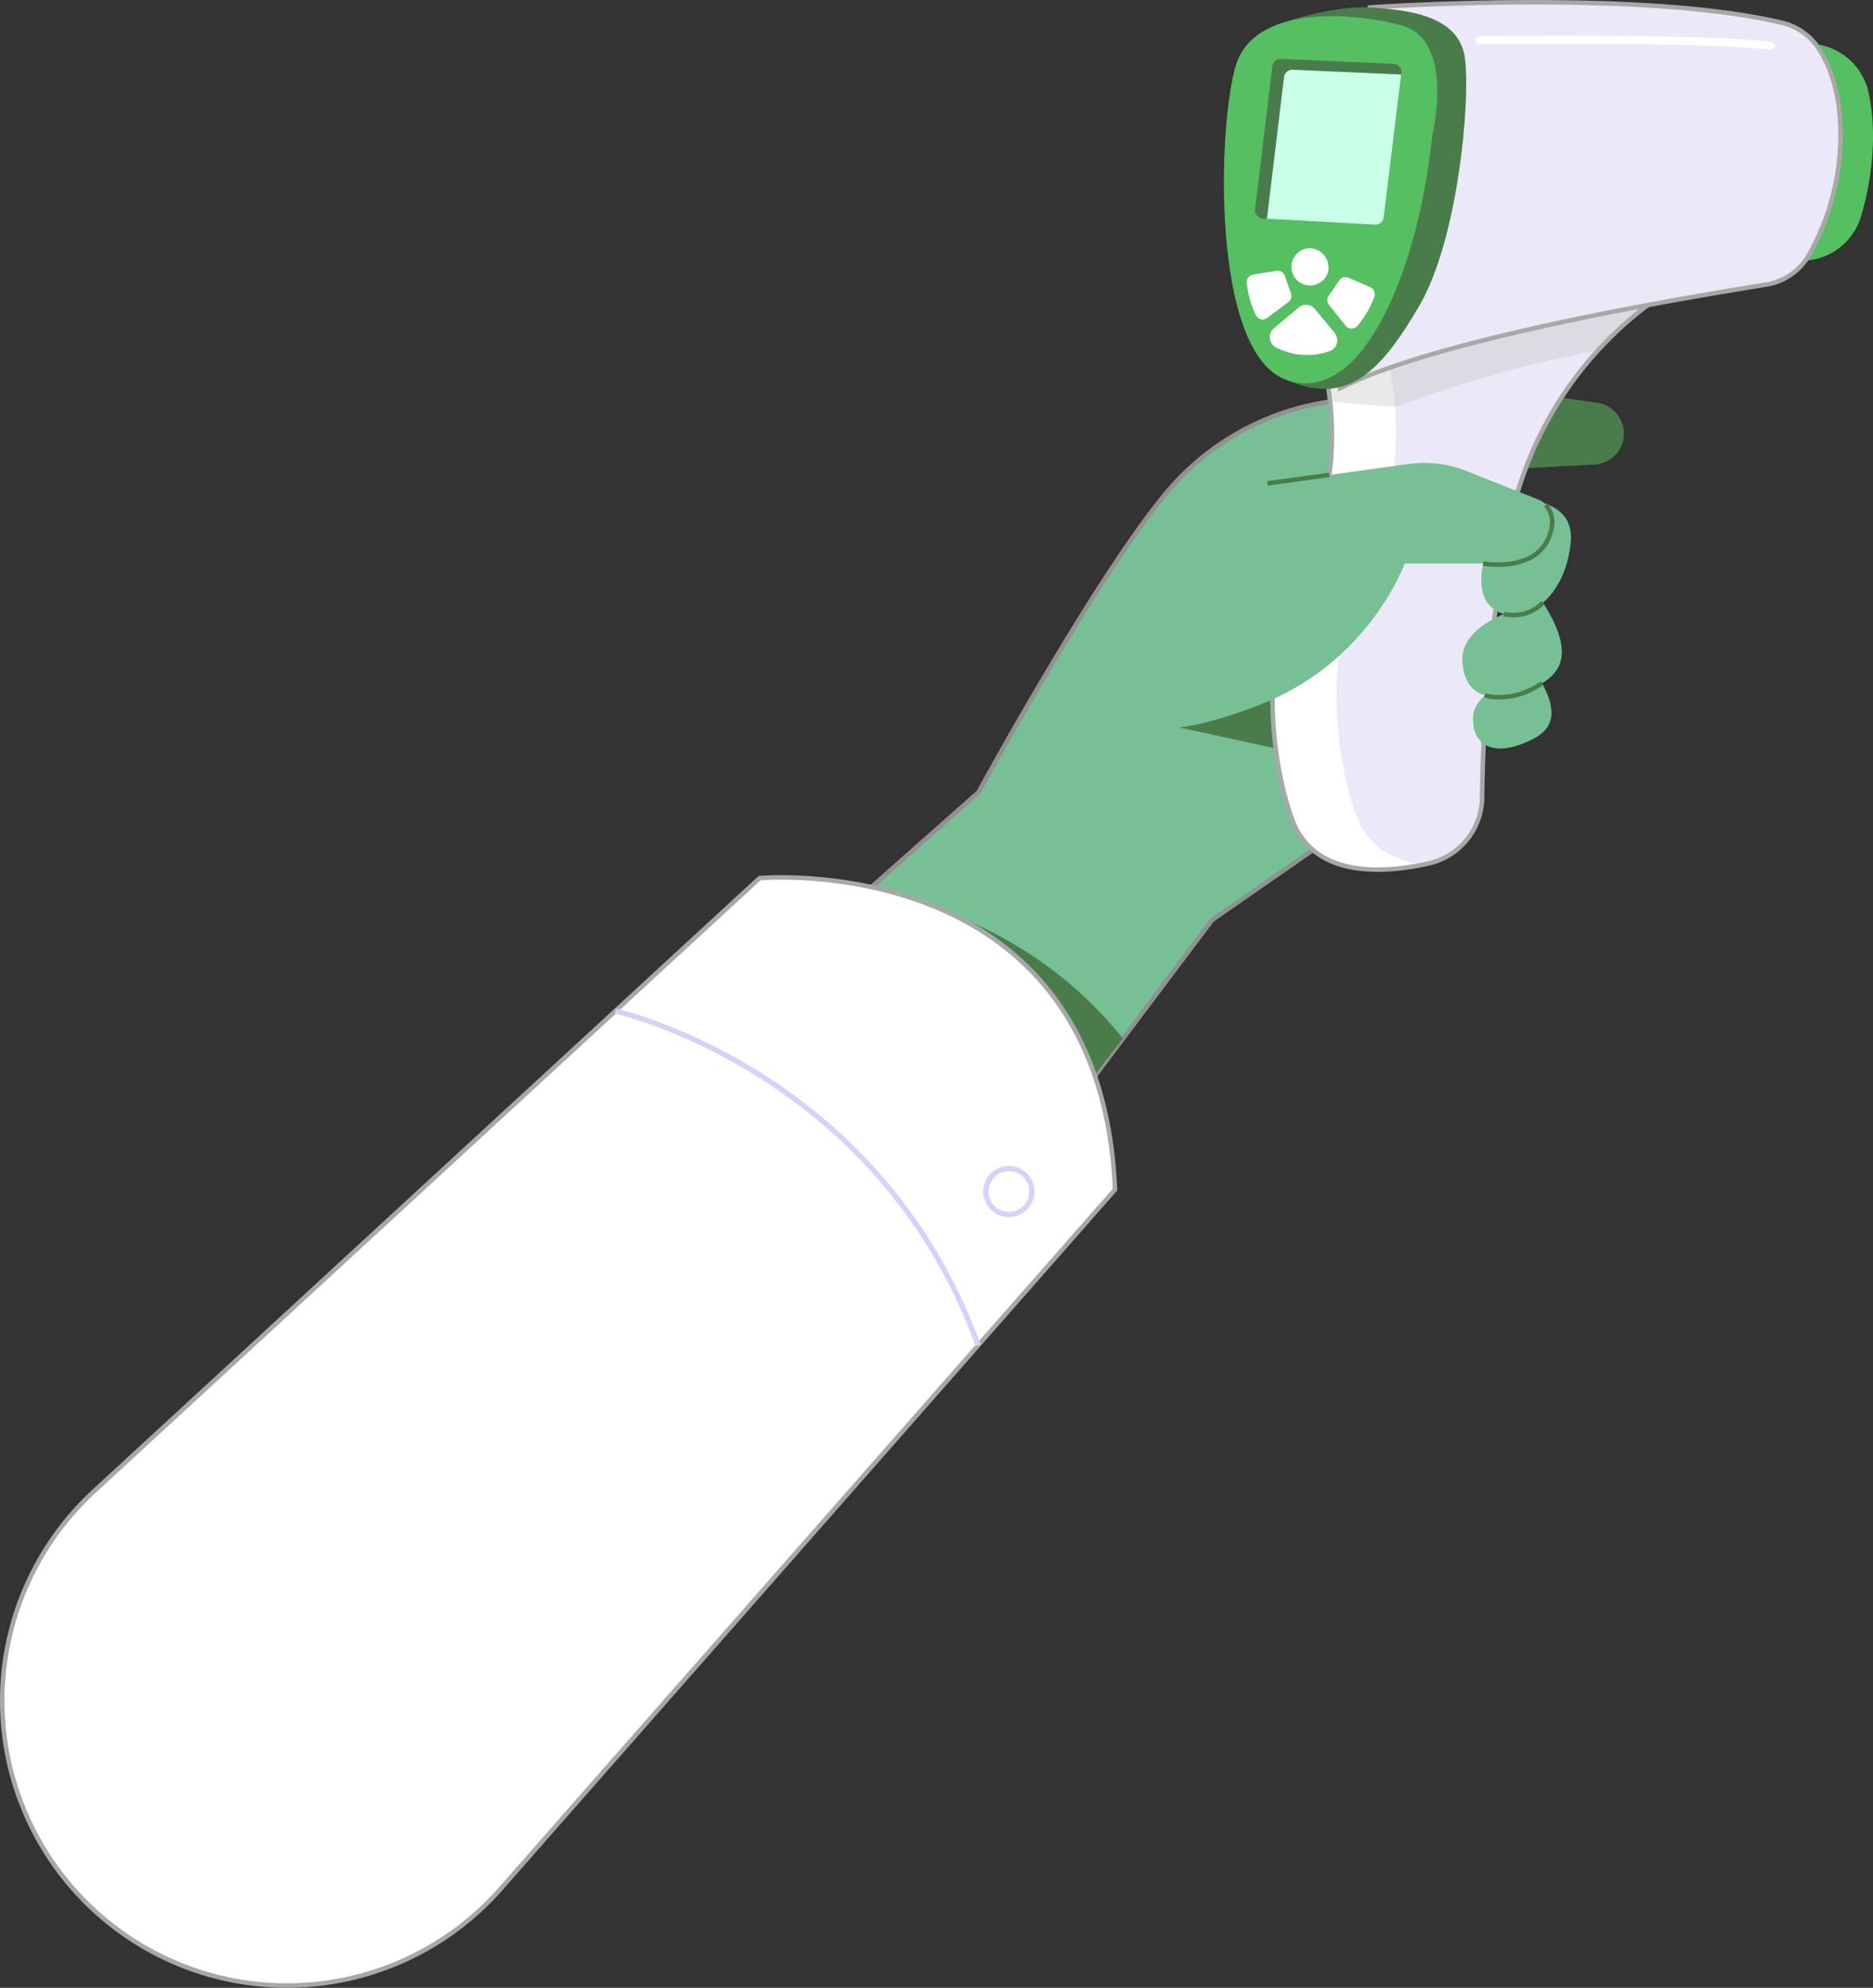 <svg xmlns="http://www.w3.org/2000/svg" xmlns:xlink="http://www.w3.org/1999/xlink" viewBox="0 0 416.27 441.55"><rect x="0" y="0" width="416.27" height="441.55" fill="#333333" stroke="none"/><defs><style>.cls-1,.cls-5{fill:#fff;}.cls-1,.cls-11,.cls-9{stroke:#a8a8a8;}.cls-1,.cls-11,.cls-16,.cls-17,.cls-4,.cls-9{stroke-miterlimit:10;}.cls-2{fill:#4a7c4b;}.cls-3{isolation:isolate;}.cls-15,.cls-4{fill:#77bf94;}.cls-4{stroke:#919191;}.cls-6{clip-path:url(#clip-path);}.cls-11,.cls-7{fill:#ebe9f7;}.cls-8{fill:silver;opacity:0.35;mix-blend-mode:multiply;}.cls-12,.cls-16,.cls-17,.cls-9{fill:none;}.cls-10{fill:#55bf61;}.cls-12{stroke:#fff;stroke-linecap:round;stroke-linejoin:round;stroke-width:1.77px;}.cls-13{clip-path:url(#clip-path-2);}.cls-14{fill:#caffe9;}.cls-16{stroke:#4a7c4b;}.cls-17{stroke:#d8d1fc;stroke-width:1.17px;}</style><clipPath id="clip-path" transform="translate(-7.46 -31.21)"><path class="cls-1" d="M381.85,93.79s-32.26,15.45-39.55,57.08a340.86,340.86,0,0,0-5.43,57.19A15.26,15.26,0,0,1,325,223c-10.86,2.41-25.74,3-30.4-9.89,0,0-12.54-31.73,5.12-64.54,0,0,8.81-17.75-.52-45.47Z"/></clipPath><clipPath id="clip-path-2" transform="translate(-7.46 -31.21)"><path class="cls-2" d="M290.23,45.91,286.4,77.68a1.86,1.86,0,0,0,1.74,2.08L313,81.11A1.86,1.86,0,0,0,315,79.48l3.91-32a1.86,1.86,0,0,0-1.76-2.09l-25-1.1A1.87,1.87,0,0,0,290.23,45.91Z"/></clipPath></defs><title>testing</title><g class="cls-3"><g id="OBJECTS"><path class="cls-2" d="M343.18,117.89l19.3,2.8a6.87,6.87,0,0,1,5.28,4h0a6.88,6.88,0,0,1-5.91,9.71l-22.33,1.15Z" transform="translate(-7.46 -31.21)"/><path class="cls-4" d="M304.36,120.25a58.13,58.13,0,0,0-37.22,19.89c-15.73,18.51-42.23,67.06-42.23,67.06L186.71,241s43.92,12.25,51.56,45.86l38.59-51.31L306.49,215,320,176.5Z" transform="translate(-7.46 -31.21)"/><path class="cls-2" d="M290.29,186.56s-11.47,5.09-20.66,6.24l21.42,4.68Z" transform="translate(-7.46 -31.21)"/><path class="cls-2" d="M188.49,227.78s41.15-.1,68.51,34.09L243.79,279Z" transform="translate(-7.46 -31.21)"/><path class="cls-5" d="M381.85,93.79s-32.26,15.45-39.55,57.08a340.86,340.86,0,0,0-5.43,57.19A15.26,15.26,0,0,1,325,223c-10.86,2.41-25.74,3-30.4-9.89,0,0-12.54-31.73,5.12-64.54,0,0,8.81-17.75-.52-45.47Z" transform="translate(-7.46 -31.21)"/><g class="cls-6"><path class="cls-7" d="M396.07,92.93S363.8,108.38,356.52,150a340.86,340.86,0,0,0-5.43,57.19,15.25,15.25,0,0,1-11.86,14.92c-10.86,2.41-25.74,3-30.4-9.88,0,0-12.54-31.73,5.12-64.55,0,0,8.81-17.74-.52-45.46Z" transform="translate(-7.46 -31.21)"/><path class="cls-8" d="M317.49,121.62s42.4-16.12,65.21-13.6l11-30.09L323.8,73.42,286,119Z" transform="translate(-7.46 -31.21)"/></g><path class="cls-9" d="M381.85,93.79s-32.26,15.45-39.55,57.08a340.86,340.86,0,0,0-5.43,57.19A15.26,15.26,0,0,1,325,223c-10.86,2.41-25.74,3-30.4-9.89,0,0-12.54-31.73,5.12-64.54,0,0,8.81-17.75-.52-45.47Z" transform="translate(-7.46 -31.21)"/><path class="cls-10" d="M401.11,41.39l7.29-.45a13.8,13.8,0,0,1,14.33,10.73,47.35,47.35,0,0,1,.93,12.43A62.48,62.48,0,0,1,421,79.49a13.78,13.78,0,0,1-12.34,9.61l-7.87.47Z" transform="translate(-7.46 -31.21)"/><path class="cls-11" d="M311.89,32.87s59.41-4.19,91.54,3.38A13.47,13.47,0,0,1,411.67,42c2.51,3.84,5.12,10.34,4.83,20.56a54.28,54.28,0,0,1-7,25.27,13.33,13.33,0,0,1-9.4,6.57c-16.45,2.69-72.46,11.78-94.74,23Z" transform="translate(-7.46 -31.21)"/><path class="cls-12" d="M336.33,40.15s48.82-.7,64.78,1.24" transform="translate(-7.46 -31.21)"/><path class="cls-2" d="M291.28,36.7s11.83-4.37,20.61-3.83,19.92,1.85,21.16,11.32-1.55,40.21-10.13,54.9-16,22.39-29.5,16.53Z" transform="translate(-7.46 -31.21)"/><path class="cls-10" d="M325.78,61.28S331,40,318.87,36.83s-32.56-4.12-36.67,8.69-5.76,64.19,11.22,70.1S322.76,90.84,325.78,61.28Z" transform="translate(-7.46 -31.21)"/><path class="cls-2" d="M290.23,45.91,286.4,77.68a1.86,1.86,0,0,0,1.74,2.08L313,81.11A1.86,1.86,0,0,0,315,79.48l3.91-32a1.86,1.86,0,0,0-1.76-2.09l-25-1.1A1.87,1.87,0,0,0,290.23,45.91Z" transform="translate(-7.46 -31.21)"/><g class="cls-13"><path class="cls-14" d="M292.83,48.32,289,80.09a1.87,1.87,0,0,0,1.75,2.08l24.89,1.35a1.86,1.86,0,0,0,1.95-1.63l3.91-32a1.86,1.86,0,0,0-1.76-2.09l-25-1.1A1.85,1.85,0,0,0,292.83,48.32Z" transform="translate(-7.46 -31.21)"/></g><path class="cls-5" d="M302.69,91.24A4.14,4.14,0,1,1,299,86.37,4.34,4.34,0,0,1,302.69,91.24Z" transform="translate(-7.46 -31.21)"/><path class="cls-5" d="M289.07,101.86l4.74-3.57a1.66,1.66,0,0,0,.57-1.9L293,92.45a1.67,1.67,0,0,0-1.84-1.08l-5.2.83a1.68,1.68,0,0,0-1.4,1.81,20.47,20.47,0,0,0,2.05,7.26A1.69,1.69,0,0,0,289.07,101.86Z" transform="translate(-7.46 -31.21)"/><path class="cls-5" d="M306.52,103.56l-3.7-4.63a1.68,1.68,0,0,1-.08-2l2.37-3.46a1.67,1.67,0,0,1,2-.59L312,95a1.66,1.66,0,0,1,.9,2.1,20.2,20.2,0,0,1-3.79,6.53A1.68,1.68,0,0,1,306.52,103.56Z" transform="translate(-7.46 -31.21)"/><path class="cls-5" d="M296.06,99.53l-5.48,4.61a2.58,2.58,0,0,0,.47,4.26,15.2,15.2,0,0,0,11.76.87,2.58,2.58,0,0,0,1.27-4.11l-4.37-5.3A2.57,2.57,0,0,0,296.06,99.53Z" transform="translate(-7.46 -31.21)"/><path class="cls-15" d="M289.17,138.58l31.47-4.31a25.13,25.13,0,0,1,12.64,1.53l16,6.34a5.23,5.23,0,0,1,3,6.73h0a11.68,11.68,0,0,1-10.91,7.5H319.65s-9.23,25.71-38.31,33.32Z" transform="translate(-7.46 -31.21)"/><path class="cls-15" d="M338.4,152.05s-4.42,10.17.87,14.33,15.66-.58,17.25-14.31-19.8-9.25-19.8-9.25Z" transform="translate(-7.46 -31.21)"/><path class="cls-15" d="M344.33,166.63s-11.75,3.33-11.85,10.81,5.29,10.33,13,7.62,13.78-6.82,4.13-21.17Z" transform="translate(-7.46 -31.21)"/><path class="cls-15" d="M344.19,182.15s-9.27,2.63-9.36,8.53,4.19,8.15,10.25,6S356,191.31,348.34,180Z" transform="translate(-7.46 -31.21)"/><path class="cls-16" d="M351,143.35a6,6,0,0,1,1.22,5.52c-2.26,9.9-15.15,7.51-15.15,7.51" transform="translate(-7.46 -31.21)"/><path class="cls-16" d="M341.71,167.59a9.1,9.1,0,0,0,8.66-2.5" transform="translate(-7.46 -31.21)"/><path class="cls-16" d="M337.48,185.68s6,1.95,12.68-2.72" transform="translate(-7.46 -31.21)"/><line class="cls-16" x1="295.44" y1="105.49" x2="281.71" y2="107.37"/><path class="cls-1" d="M176.27,226.27s75.76-6.89,79,69.18L118.71,450.78a63.25,63.25,0,0,1-88.92,6h0a63.25,63.25,0,0,1-1.43-94.33Z" transform="translate(-7.46 -31.21)"/><path class="cls-17" d="M144.22,255.79s58.35,12.94,80.64,74.26" transform="translate(-7.46 -31.21)"/><path class="cls-17" d="M236.79,295.76a5.11,5.11,0,1,1-5.23-5A5.11,5.11,0,0,1,236.79,295.76Z" transform="translate(-7.46 -31.21)"/></g></g></svg>
